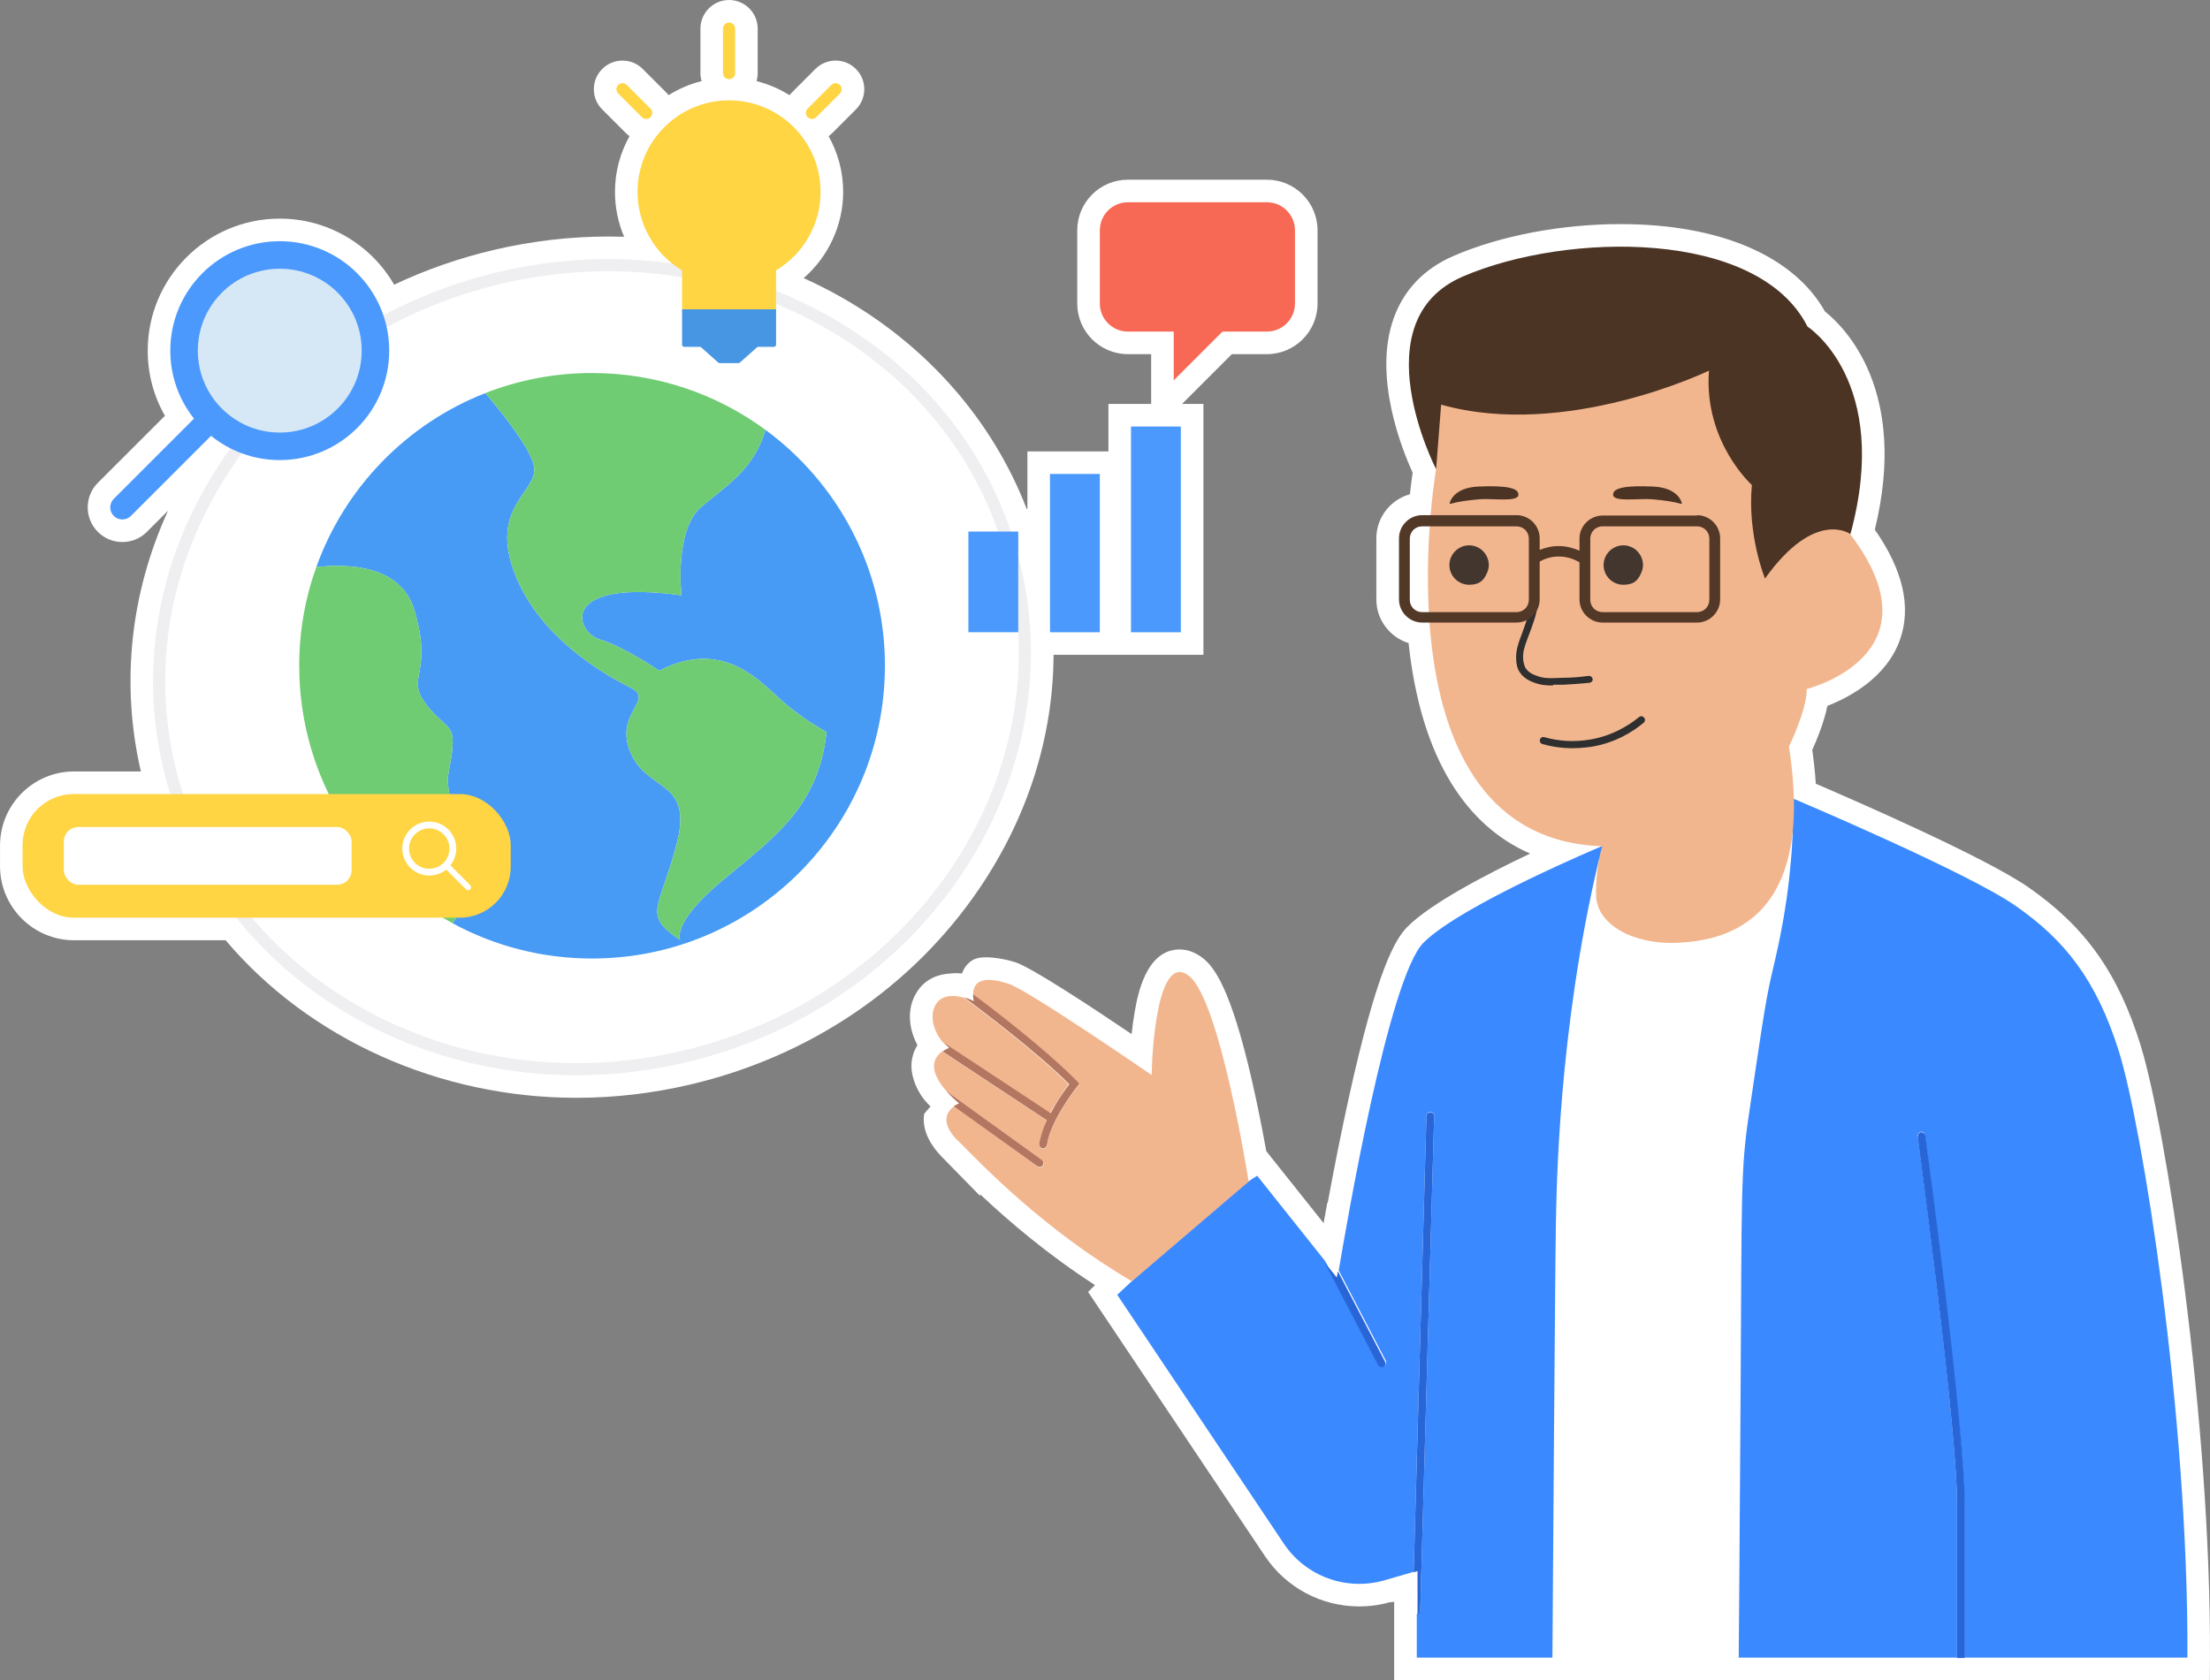 <?xml version="1.0" encoding="UTF-8"?>
<svg id="Livello_1" data-name="Livello 1" xmlns="http://www.w3.org/2000/svg" viewBox="0 0 987.36 750.87">
  <rect x="0" y="0" width="987.36" height="750.87" fill="#808080" stroke="none"/>
  <defs>
    <style>
      .cls-1 {
        fill: #efeff1;
      }

      .cls-2 {
        fill: #3a89ff;
      }

      .cls-3 {
        fill: #4b99fd;
      }

      .cls-4 {
        fill: #fff;
      }

      .cls-5 {
        fill: #4796e3;
      }

      .cls-6 {
        fill: #2f2f2f;
      }

      .cls-7 {
        fill: #479bf5;
      }

      .cls-8 {
        fill: #42362e;
      }

      .cls-9 {
        fill: #6fcc73;
      }

      .cls-10 {
        fill: #2866d8;
      }

      .cls-11 {
        fill: #4c3424;
      }

      .cls-12 {
        fill: #f76955;
      }

      .cls-13 {
        fill: #b37660;
      }

      .cls-14 {
        fill: #523826;
      }

      .cls-15 {
        fill: #ffd543;
      }

      .cls-16 {
        fill: #f2b68f;
      }

      .cls-17 {
        fill: #d6e8f6;
      }
    </style>
  </defs>
  <g>
    <path class="cls-4" d="M956.33,467.04c-10.1-32.35-24.62-52.78-50.14-70.54-18.94-13.19-76.5-38.33-94.95-46.25-.31-4.84-.84-9.88-1.58-15.09,1.98-4.38,5.25-12.26,6.77-19.71,9.56-3.71,26.39-12.47,32.44-29.62,5.14-14.57,1.35-31.08-11.26-49.12,15.19-62.18-13.46-90.49-22.26-97.5-14-24.86-47.09-39.06-91.33-39.06-26.36,0-53.46,5.13-74.33,14.09-13.32,5.72-22.41,15.12-27.02,27.95-9.41,26.23,3.81,58.89,8.46,69.02-.33,2.22-.77,5.51-1.23,9.66-8.63,2.39-14.99,10.33-14.99,19.71v27.28c0,9.17,6.07,16.95,14.4,19.53,2.71,25.36,9.09,46.35,18.99,62.47,9.07,14.76,20.88,25.32,35.31,31.6-19.87,9.42-44.15,22.16-54.61,32.51-5.65,5.52-13.76,19.25-26.45,76.85-3.11,14.12-6.25,29.77-9.39,46.76l-.13-.25-1.68,9.28-25.62-32.17c-1.5-8.32-3.75-20.03-6.51-32.02-9.35-40.55-16.72-50.4-22.04-54.41-3.22-2.45-6.64-3.7-10.17-3.7-15.09,0-18.78,20.66-19.99,27.44-.6,3.34-1.08,6.87-1.45,10.37-19.08-12.88-44.62-29.64-51.78-32.03-5.25-1.75-10.7-2.23-12.05-2.27-4.11-.12-6,.51-7.44,1.39-2.85,1.74-4.05,4.54-4.51,5.83-2.13-.21-3.9-.13-5.16-.01-2.42.22-6.17.61-9.87,3.04-1.59,1.04-2.72,2.16-3.43,2.96l-.18.2-.17.21c-6.19,7.68-5.36,17.69-1.09,25.62-.59.92-1.05,1.85-1.42,2.74,0,0-.9,2.21-1.19,4.73-.55,4.74,1.31,11.46,5.63,16.89,1.09,1.37,2.12,2.39,2.81,3.01l-2.81,3.31c-.07.42-.12.83-.15,1.24-.64,7.54,4.17,13.99,7.85,17.84l17.29,17.65v-.75c12.65,11.92,29.91,26.74,51.31,40.57l-3.07,3.07,79.04,118.1c9.42,14.05,25.15,22.44,42.08,22.44,4.71,0,9.41-.66,14-1.97l.23-.07v.28l1.38-.41v35.13h364.42l.05-10.04c.5-106.6-19.8-237.85-31.02-273.79Z"/>
    <path class="cls-4" d="M437.46,397.2c21.78-32.07,33.09-68.14,33.24-104.57h66.95v-112.11h-9.55l22.25-22.25h15.67c12.47,0,22.61-10.14,22.61-22.61v-32.74c0-12.47-10.14-22.61-22.61-22.61h-62.13c-12.47,0-22.61,10.14-22.61,22.61v32.74c0,12.47,10.14,22.61,22.61,22.61h10.41v22.25h-19.09v21.21h-36.2v25.74h-.3c-15.21-39.46-44.43-72.9-82.94-94.7-5.39-3.06-10.99-5.89-16.71-8.48,11.05-9.6,17.64-23.71,17.64-38.54,0-9.04-2.37-17.52-6.51-24.89.56-.4,1.1-.85,1.6-1.35l10.59-10.59c2.42-2.42,3.75-5.63,3.75-9.05s-1.33-6.63-3.74-9.04c-2.42-2.42-5.63-3.75-9.05-3.75s-6.63,1.33-9.05,3.75l-10.59,10.59c-.35.35-.67.73-.98,1.11-4.49-2.82-9.45-4.95-14.73-6.27.33-1.14.52-2.33.52-3.57V12.79c0-7.05-5.74-12.79-12.79-12.79s-12.79,5.74-12.79,12.79v19.89c0,1.24.19,2.44.52,3.57-5.28,1.31-10.24,3.45-14.73,6.27-.31-.38-.63-.76-.98-1.11l-10.59-10.59c-2.42-2.42-5.63-3.75-9.05-3.75s-6.63,1.33-9.04,3.75c-2.42,2.42-3.75,5.63-3.75,9.05s1.33,6.63,3.75,9.04l10.59,10.59c.5.5,1.04.94,1.61,1.35-4.14,7.37-6.51,15.85-6.51,24.89,0,7.02,1.42,13.82,4.09,20.07-2.32-.07-4.64-.11-6.96-.11-16.97,0-34.09,1.99-50.88,5.9-15.59,3.64-30.65,8.88-44.91,15.62-10.39-18.02-29.74-29.52-51.1-29.52-32.53,0-58.99,26.46-58.99,58.99,0,10.38,2.63,20.29,7.68,29.12l-29.99,29.98c-6.02,6.05-6.01,15.87.02,21.9,2.93,2.92,6.82,4.54,10.96,4.54s8.03-1.61,10.95-4.54l9.45-9.45c-16.85,36.9-21.2,77.27-12.14,116.52h-29.83c-18.25,0-33.09,14.84-33.09,33.09v9.26c0,18.25,14.84,33.09,33.09,33.09h67.7c37.33,44.18,95.52,70.41,156.71,70.41,16.9,0,33.89-1.97,50.52-5.85,53.59-12.49,99.56-43.6,129.44-87.58Z"/>
  </g>
  <g>
    <g>
      <path class="cls-2" d="M499.15,578.65l74.42,111.2c9.84,14.68,27.97,21.24,44.89,16.4l13.12-3.8,5.7-203.75c0-1.04.86-1.73,1.73-1.73,1.04,0,1.73.86,1.73,1.73l-6.22,220.84c0,.86-.69,1.55-1.55,1.73v19.51c-.17,0,241.39,0,241.39,0v-68.38c0-35.57-17.44-163.34-17.61-164.72,0-.86.52-1.73,1.38-1.9,1.04,0,1.9.52,1.9,1.55,0,1.38,17.61,129.33,17.61,165.07v68.38h99.63c.52-109.64-20.37-238.11-30.56-270.74-10.19-32.63-24.69-50.25-46.27-65.27-21.58-15.02-98.77-47.66-98.77-47.66l-85.64,20.89s-62.85,26.25-79.94,43.17c-15.71,15.37-34.71,127.26-37.99,146.59l21.07,40.4c.35.86,0,1.9-.69,2.24-.17,0-.52.17-.86.17-.69,0-1.21-.35-1.55-.86l-24-46.1-30.39-38.16c-17.09,10.19-62.16,52.84-62.16,52.84h0l-.35.35Z"/>
      <path class="cls-4" d="M714.29,384.4c-18.13,76.66-18.82,146.42-19.17,163-.35,16.58-1.55,193.56-1.55,193.56h83.23s.52-59.92.86-120.18c.52-87.02,0-97.73,3.63-122.25,5.01-34.02,7.42-50.94,10.01-61.99,2.07-9.15,6.73-26.94,8.81-51.8.52-5.53.69-10.19.86-13.3l-86.68,12.78h0v.17Z"/>
      <path class="cls-16" d="M638.84,168.92l2.76,40.75s-28.66,165.07,74.25,168.52c0,0-3.11,9.15-2.76,22.1.35,12.95,16.58,21.76,35.74,21.07,19.17-.86,63.02-6.91,50.42-87.71,0,0,8.12-16.58,7.94-25.73,0,0,60.61-15.02,19.51-69.07l-5.18-18.82-39.02-13.81-15.02-45.76-77.01,16.75-51.8-8.46h0l.17.17Z"/>
      <path class="cls-11" d="M641.6,209.67s-34.19-66.3,12.09-86.16c46.27-19.86,131.74-21.24,153.85,22.45,0,0,37.81,24.17,19.17,92.72,0,0-15.71-11.57-38.16,19.86,0,0-7.94-19.17-5.87-41.79,0,0-21.58-19.34-19.17-51.11,0,0-63.89,30.91-119.66,15.19l-2.24,28.84h0Z"/>
      <path class="cls-6" d="M708.02,334.07c-6.35.7-12.83.19-18.93-1.57-.9-.25-1.33-1.07-1.08-1.97s1.07-1.33,1.97-1.08c6.63,1.88,13.44,2.18,20.1,1.1,10.24-1.64,17.71-6.45,22.17-10.07.63-.59,1.68-.53,2.29.27.59.63.53,1.68-.27,2.29-4.77,4-12.73,9.04-23.66,10.75l-2.57.28h0Z"/>
      <path class="cls-11" d="M647.64,225.03s1.04-7.08,12.95-7.6c11.91-.52,18.13.52,17.78,3.8s-11.57,1.38-17.44,1.9-9.32,1.04-13.12,2.07h0l-.17-.17Z"/>
      <path class="cls-11" d="M751.42,225.03s-1.04-7.08-12.95-7.6c-11.91-.52-18.13.52-17.78,3.8.35,3.28,11.57,1.38,17.44,1.9s9.32,1.04,13.12,2.07h0l.17-.17Z"/>
      <path class="cls-8" d="M662.23,245.95c-1.55-1.38-3.63-2.24-5.87-2.24-4.83,0-8.81,3.97-8.81,8.81s3.97,8.81,8.81,8.81,6.56-2.07,7.94-5.18c.52-1.04.86-2.42.86-3.63,0-2.59-1.21-5.01-2.94-6.56h0Z"/>
      <path class="cls-8" d="M731.12,245.95c-1.55-1.38-3.63-2.24-5.87-2.24-4.83,0-8.81,3.97-8.81,8.81s3.97,8.81,8.81,8.81,6.56-2.07,7.94-5.18c.52-1.04.86-2.42.86-3.63,0-2.59-1.21-5.01-2.94-6.56h0Z"/>
      <path class="cls-6" d="M693.92,306.36c-3.8,0-5.87-.35-8.29-1.21-1.9-.69-4.83-1.9-6.73-4.83-1.04-1.55-1.55-3.8-1.55-6.39,0-3.45.86-6.04,2.07-9.32l.52-1.38c1.73-4.83,3.28-8.98,3.97-13.3.52-2.94.69-6.04.35-9.15,0-.86.52-1.55,1.38-1.73.86,0,1.55.52,1.73,1.38.35,3.28,0,6.73-.35,10.01-.69,4.66-2.24,8.81-4.14,13.81l-.52,1.38c-1.21,3.28-1.9,5.35-1.9,8.12,0,1.9.52,3.63,1.04,4.66,1.38,2.24,3.63,3.11,5.18,3.63,2.59,1.04,5.01,1.21,11.57.86,3.8,0,7.77-.35,11.57-.86.86,0,1.55.52,1.73,1.38s-.52,1.55-1.38,1.73c-3.97.35-7.94.69-11.74.86h-4.66l.17.35Z"/>
      <path class="cls-14" d="M758.15,230.39h-42.13c-5.7,0-10.36,4.66-10.36,10.36v5.35c-2.42-1.04-5.53-2.07-9.32-2.07h0c-3.45,0-6.22.86-8.46,1.73v-5.18c0-5.7-4.66-10.36-10.36-10.36h-42.13c-5.7,0-10.36,4.66-10.36,10.36v27.28c0,5.7,4.66,10.36,10.36,10.36h42.13c5.7,0,10.36-4.66,10.36-10.36v-16.92c1.9-1.04,4.83-2.24,8.46-2.24h0c4.14,0,7.25,1.38,9.32,2.59v16.58c0,5.7,4.66,10.36,10.36,10.36h42.13c5.7,0,10.36-4.66,10.36-10.36v-27.28c0-5.7-4.66-10.36-10.36-10.36h0v.17ZM683.04,268.03c0,3.11-2.42,5.53-5.53,5.53h-42.13c-3.11,0-5.53-2.42-5.53-5.53v-27.28c0-3.11,2.42-5.53,5.53-5.53h42.13c3.11,0,5.53,2.42,5.53,5.53v27.28ZM763.68,268.03c0,3.11-2.42,5.53-5.53,5.53h-42.13c-3.11,0-5.53-2.42-5.53-5.53v-27.28c0-3.11,2.42-5.53,5.53-5.53h42.13c3.11,0,5.53,2.42,5.53,5.53v27.28Z"/>
      <path class="cls-10" d="M856.74,507.86c0,1.38,17.61,128.98,17.61,164.72v68.38h3.45v-68.38c0-35.91-17.44-163.86-17.61-165.07,0-.86-1.04-1.55-1.9-1.55s-1.55,1.04-1.38,1.9h-.17Z"/>
      <path class="cls-10" d="M633.31,702.11v19.34c.52,0,1.21-.86,1.21-1.73l6.22-220.84c0-1.04-.69-1.73-1.73-1.73s-1.73.69-1.73,1.73l-5.7,203.75,1.73-.52h0Z"/>
      <path class="cls-10" d="M591.7,563.98l24,46.1c.35.52.86.86,1.55.86s.52,0,.86-.17c.86-.35,1.21-1.55.69-2.24l-21.07-40.4c-.35,1.9-.52,2.76-.52,2.76l-5.7-7.08.17.17Z"/>
      <path class="cls-16" d="M427.84,509.59c11.74,11.91,39.02,40.23,77.87,63.02l52.15-44.55s-12.78-81.5-26.76-92.03c-13.81-10.53-16.4,32.81-16.58,44.38,0,0-55.25-37.99-63.89-40.75-7.77-2.59-15.89-3.28-15.89,4.83,9.15,6.73,32.98,25.04,46.45,38.85l1.04,1.04-.86,1.21s-12.09,15.19-13.64,26.25c0,.86-.86,1.55-1.73,1.55h-.17c-.86,0-1.55-1.04-1.55-1.9.52-3.45,1.73-7.08,3.45-10.71l-46.79-30.91c-3.28,2.42-7.08,7.6,2.07,17.96l42.65,30.73c.69.52.86,1.55.35,2.42-.35.52-.86.69-1.38.69s-.69,0-1.04-.35l-37.3-26.94c-2.94,2.07-6.73,6.91,1.55,15.37h0v-.17Z"/>
      <path class="cls-16" d="M477.57,484.72c-14.68-14.68-40.06-33.84-46.97-38.85h0c-3.63-1.04-8.63-1.55-11.74,1.9-4.32,5.35-1.73,13.47,2.59,18.3l47.66,31.43c3.11-5.7,6.73-10.71,8.29-12.95l.17.17Z"/>
      <path class="cls-13" d="M467.73,500.61c-1.73,3.63-2.94,7.25-3.45,10.71,0,.86.52,1.73,1.55,1.9h.17c.86,0,1.55-.69,1.73-1.55,1.55-11.05,13.47-26.07,13.64-26.25l.86-1.21-1.04-1.04c-13.47-13.81-37.3-32.12-46.45-38.85,0,.86,0,1.9.35,3.11,0,0-1.9-1.04-4.32-1.73,6.73,5.01,32.29,24.17,46.97,38.85-1.73,2.24-5.35,7.08-8.29,12.95l-47.66-31.43c.69.86,1.55,1.55,2.24,2.24,0,0-1.38.52-2.94,1.55l46.79,30.91h0l-.17-.17Z"/>
      <path class="cls-13" d="M428.36,493.18s-1.04.35-2.24,1.21l37.3,26.76c.35.17.69.35,1.04.35.52,0,1.04-.17,1.38-.69.52-.86.35-1.9-.35-2.42l-42.65-30.73c1.55,1.73,3.28,3.45,5.53,5.35h0v.17Z"/>
    </g>
    <g>
      <g>
        <path class="cls-7" d="M395.35,297.53c0,72.26-58.58,130.83-130.84,130.83-22.54,0-43.76-5.7-62.28-15.75,21.22-32.6-5.79-47.15-1.68-68.21,4.43-22.63,0-16.61-9.95-29.33-9.95-12.71,3.31-13.26-5.53-42.55-6.02-19.91-29.4-20.67-43.75-19.1,12.73-35.58,40.44-64.03,75.54-77.76,8.08,9.56,21.06,25.91,21.83,33.42,1.1,10.94-19.9,17.58-8.84,46.87,11.05,29.28,40.89,45.86,51.95,51.38,11.05,5.53-7.74,11.42,0,29.2,7.73,17.78,28.18,11.7,20.44,40.99-7.74,29.28-15.36,31.14,1.72,42.64,0,0-4.48-7.27,18.72-26.62,23.21-19.34,42.92-32.78,46.61-66.4,0,0-8.47-4.33-18.42-12.62-9.96-8.29-26.54-30.1-56.37-14.77,0,0-15.48-10.65-26.52-13.96-11.05-3.31-18.79-27.35,36.47-19.75,0,0-3.31-29.12,8.84-39.5,11.05-9.43,23.6-16.67,28.65-34.48,32.39,23.81,53.42,62.19,53.42,105.47Z"/>
        <path class="cls-9" d="M202.23,412.61c-40.82-22.14-68.55-65.38-68.55-115.08,0-15.48,2.68-30.33,7.64-44.11,14.35-1.57,37.74-.81,43.75,19.1,8.84,29.3-4.42,29.85,5.53,42.55,9.95,12.72,14.37,6.7,9.95,29.33-4.11,21.06,22.9,35.62,1.68,68.21Z"/>
        <path class="cls-9" d="M369.29,327.14c-3.69,33.62-23.4,47.07-46.61,66.4-23.2,19.35-18.72,26.62-18.72,26.62-17.08-11.5-9.46-13.35-1.72-42.64,7.74-29.3-12.72-23.21-20.44-40.99-7.74-17.78,11.05-23.67,0-29.2-11.06-5.52-40.9-22.1-51.95-51.38-11.06-29.3,9.95-35.93,8.84-46.87-.77-7.51-13.74-23.86-21.83-33.42,14.76-5.79,30.83-8.96,47.65-8.96,28.97,0,55.74,9.42,77.42,25.36-5.04,17.81-17.6,25.05-28.65,34.48-12.15,10.38-8.84,39.5-8.84,39.5-55.26-7.6-47.52,16.44-36.47,19.75,11.05,3.31,26.52,13.96,26.52,13.96,29.84-15.32,46.42,6.48,56.37,14.77,9.95,8.29,18.42,12.62,18.42,12.62Z"/>
      </g>
      <path class="cls-1" d="M257.51,480.54c-87.57,0-165.42-55.12-184.67-137.65-11.02-47.26-1.41-96.33,27.05-138.18,28.42-41.78,72.24-71.36,123.4-83.29,51.16-11.93,103.54-4.79,147.51,20.11,44.04,24.94,74.36,64.7,85.38,111.96,22.73,97.47-44.76,196.82-150.45,221.46-16.2,3.78-32.38,5.59-48.23,5.59ZM271.88,121.2c-15.71,0-31.59,1.82-47.36,5.5-49.83,11.62-92.5,40.41-120.15,81.06-27.6,40.58-36.93,88.14-26.26,133.9,18.66,80.03,94.29,133.46,179.39,133.47,15.45,0,31.21-1.76,47.01-5.44,102.78-23.97,168.46-120.4,146.41-214.97-10.67-45.77-40.07-84.29-82.78-108.48-29.24-16.56-62.33-25.04-96.25-25.04Z"/>
      <g>
        <path class="cls-3" d="M124.99,107.79c-27.01,0-48.91,21.9-48.91,48.91,0,11.48,3.97,22.03,10.59,30.38l-35.84,35.84c-2.11,2.11-2.11,5.54,0,7.65,1.06,1.06,2.44,1.58,3.83,1.58s2.77-.53,3.83-1.58l35.8-35.8c8.39,6.78,19.07,10.84,30.69,10.84,27.01,0,48.91-21.9,48.91-48.91s-21.9-48.91-48.91-48.91Z"/>
        <circle class="cls-17" cx="124.99" cy="156.7" r="36.61"/>
      </g>
      <g>
        <g>
          <rect class="cls-3" x="432.65" y="237.55" width="22.27" height="44.99"/>
          <rect class="cls-3" x="469.1" y="211.81" width="22.27" height="70.74"/>
          <rect class="cls-3" x="505.29" y="190.61" width="22.27" height="91.94"/>
        </g>
        <path class="cls-12" d="M566.02,90.39h-62.12c-6.92,0-12.52,5.61-12.52,12.52v32.75c0,6.92,5.61,12.52,12.52,12.52h20.49v21.79l21.79-21.79h19.85c6.92,0,12.52-5.61,12.52-12.52v-32.75c0-6.92-5.61-12.52-12.52-12.52Z"/>
      </g>
      <g>
        <g>
          <path class="cls-15" d="M366.61,85.74c0-22.58-18.31-40.89-40.89-40.89s-40.89,18.31-40.89,40.89c0,14.91,7.98,27.95,19.89,35.09v17.41h42v-17.41c11.92-7.15,19.89-20.19,19.89-35.09Z"/>
          <g>
            <path class="cls-15" d="M288.7,53.17c-.69,0-1.38-.26-1.91-.79l-10.59-10.59c-1.06-1.06-1.06-2.77,0-3.83,1.06-1.06,2.77-1.06,3.83,0l10.59,10.59c1.06,1.06,1.06,2.77,0,3.83-.53.53-1.22.79-1.91.79Z"/>
            <path class="cls-15" d="M325.72,35.39c-1.49,0-2.71-1.21-2.71-2.71V12.79c0-1.49,1.21-2.71,2.71-2.71s2.71,1.21,2.71,2.71v19.89c0,1.49-1.21,2.71-2.71,2.71Z"/>
            <path class="cls-15" d="M362.75,53.17c.69,0,1.38-.26,1.91-.79l10.59-10.59c1.06-1.06,1.06-2.77,0-3.83-1.06-1.06-2.77-1.06-3.83,0l-10.59,10.59c-1.06,1.06-1.06,2.77,0,3.83.53.53,1.22.79,1.91.79Z"/>
          </g>
        </g>
        <path class="cls-5" d="M325.72,138.24h-21v15.8c0,.53.43.96.96.96h6.95c.24,0,.46.09.64.24l7.63,6.79c.18.16.4.24.64.24h8.37c.24,0,.46-.09.64-.24l7.63-6.79c.18-.16.4-.24.64-.24h6.95c.53,0,.96-.43.96-.96v-15.8h-21Z"/>
      </g>
      <g>
        <rect class="cls-15" x="10.08" y="354.86" width="218.1" height="55.26" rx="22.81" ry="22.81"/>
        <rect class="cls-4" x="28.51" y="369.6" width="128.58" height="25.79" rx="6.47" ry="6.47"/>
      </g>
      <path class="cls-4" d="M191.78,367.16c6.66,0,12.06,5.4,12.06,12.06,0,2.83-.98,5.43-2.61,7.49l8.84,8.84c.52.52.52,1.37,0,1.89-.26.26-.6.39-.94.39s-.68-.13-.94-.39l-8.83-8.83c-2.07,1.67-4.7,2.67-7.57,2.67-6.66,0-12.06-5.4-12.06-12.06s5.4-12.06,12.06-12.06ZM191.78,388.25c4.99,0,9.03-4.04,9.03-9.03s-4.04-9.03-9.03-9.03-9.03,4.04-9.03,9.03,4.04,9.03,9.03,9.03Z"/>
    </g>
  </g>
</svg>